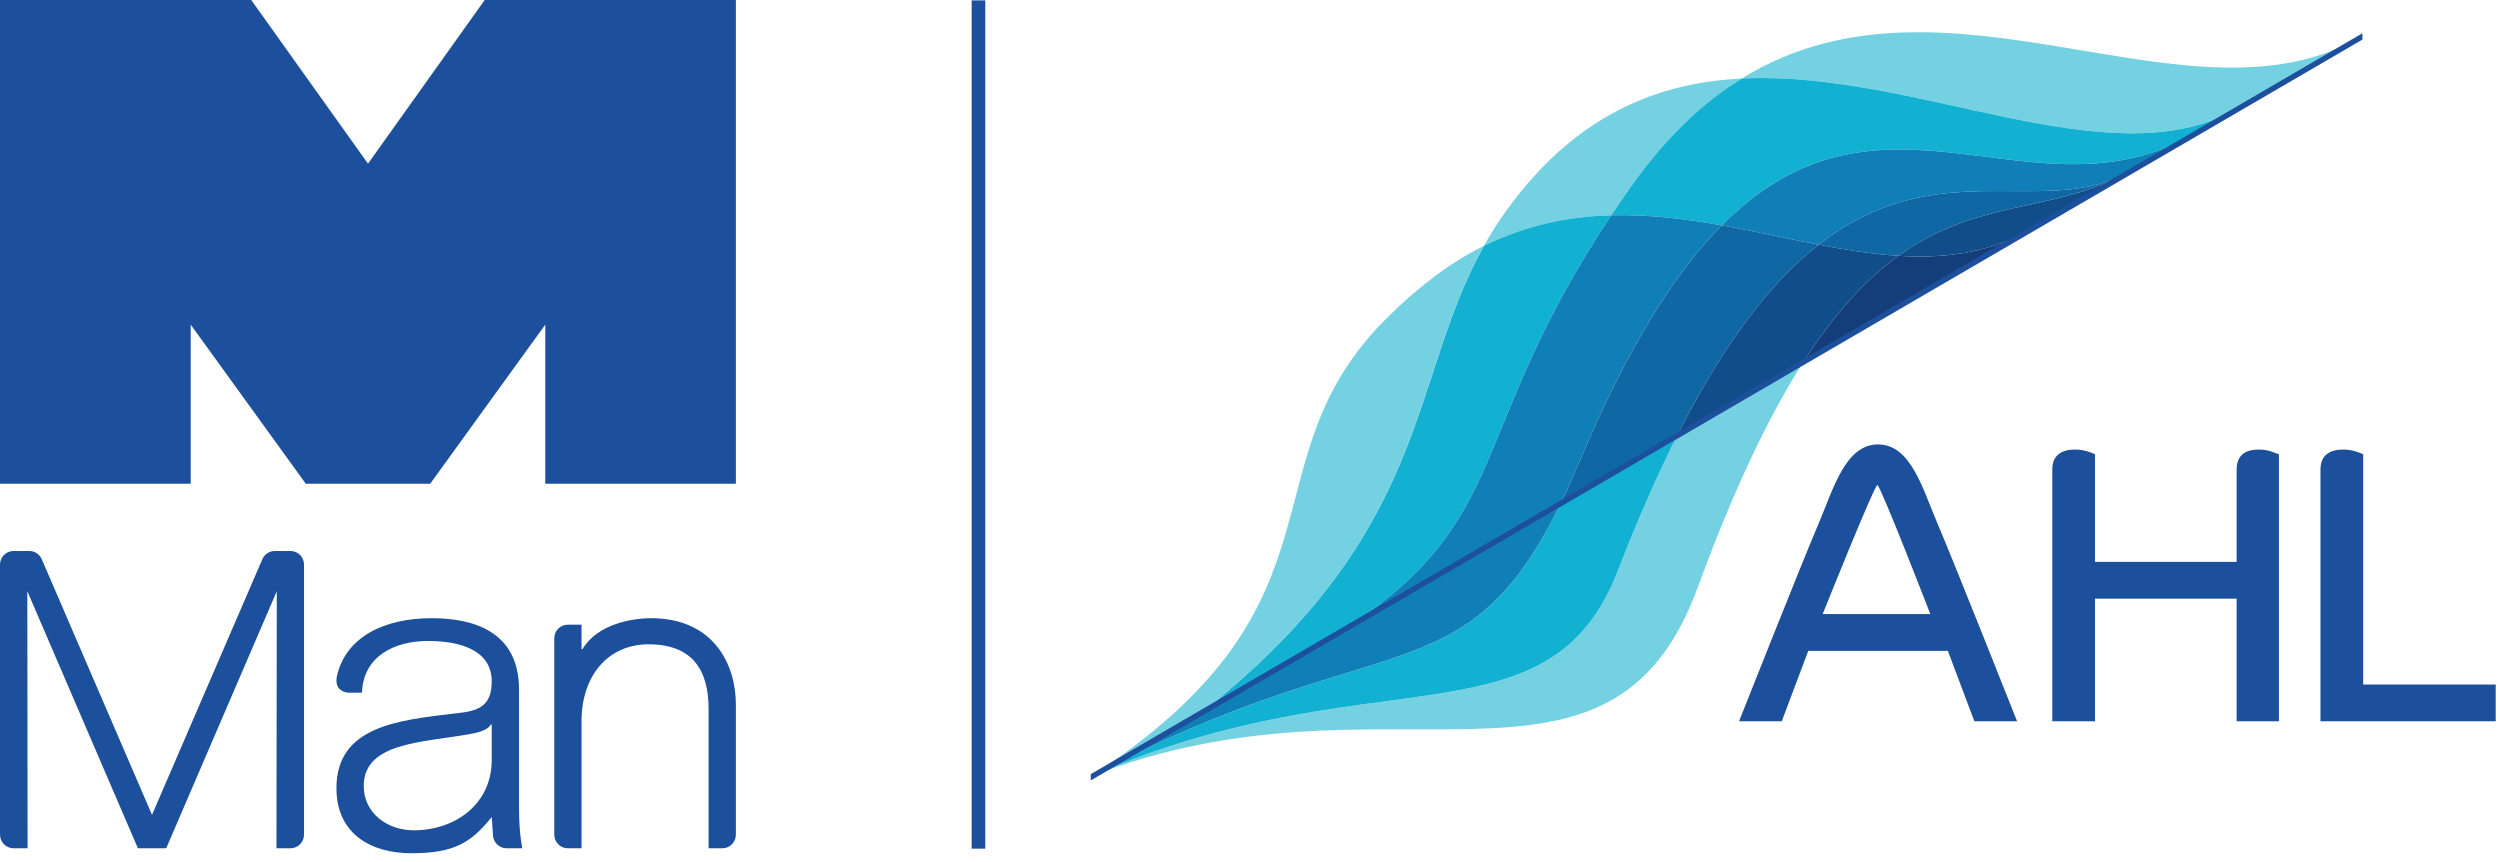 <?xml version="1.0" encoding="UTF-8" standalone="no"?>
<!DOCTYPE svg PUBLIC "-//W3C//DTD SVG 1.1//EN" "http://www.w3.org/Graphics/SVG/1.1/DTD/svg11.dtd">
<svg xmlns="http://www.w3.org/2000/svg" xmlns:xl="http://www.w3.org/1999/xlink" version="1.1" preserveAspectRatio="xMinYMin" viewBox="0 0 293 101" width="293pt" height="101pt" xmlns:dc="http://purl.org/dc/elements/1.1/">
  <defs/>
  <g>
    <title>Canvas 1</title>
    <g>
      <title>Layer 1</title>
      <path d="M 115.475 99.461 L 113.876 99.461 L 113.876 .044 L 115.475 .044 L 115.475 99.461" fill="#1c4f9c"/>
      <path d="M 30.766 65.496 C 31.019 64.954 31.573 64.575 32.211 64.575 L 34.039 64.575 C 34.92 64.575 35.632 65.293 35.632 66.172 L 35.632 97.81 C 35.632 98.702 34.92 99.418 34.039 99.418 L 32.401 99.418 L 32.439 69.292 L 19.477 99.418 L 16.164 99.418 L 3.203 69.292 L 3.234 99.418 L 1.592 99.418 C .71 99.418 0 98.702 0 97.81 L 0 66.172 C 0 65.293 .71 64.575 1.592 64.575 L 3.424 64.575 C 4.066 64.575 4.619 64.954 4.875 65.496 L 17.816 95.5 L 30.766 65.496 M 66.555 73.214 L 68.156 73.214 L 68.156 76.078 L 68.267 76.078 C 70.063 73.065 74.266 72.451 76.28 72.451 C 83.651 72.451 86.245 77.878 86.245 82.57 L 86.245 97.81 C 86.245 98.702 85.537 99.418 84.664 99.418 L 83.048 99.418 L 83.048 83.077 C 83.048 78.605 81.206 75.512 76.025 75.512 C 71.369 75.512 68.318 79.014 68.156 84.141 L 68.156 99.418 L 66.544 99.418 C 65.669 99.418 64.961 98.702 64.961 97.81 L 64.961 74.81 C 64.961 73.929 65.669 73.214 66.544 73.214 M 59.365 99.418 C 58.493 99.418 57.773 98.702 57.773 97.81 L 57.637 95.748 C 55.248 98.707 53.304 100 48.223 100 C 43.348 100 39.431 97.633 39.431 92.38 C 39.431 85.128 46.596 84.401 53.508 83.594 C 56.156 83.344 57.63 82.69 57.63 79.87 C 57.63 76.225 53.991 75.122 50.177 75.122 C 46.16 75.122 42.572 76.951 42.425 81.181 L 40.852 81.181 C 40.852 81.181 39.133 81.165 39.475 79.297 C 40.527 74.535 45.201 72.451 50.58 72.451 C 55.2 72.451 60.831 73.818 60.831 80.833 L 60.831 94.66 C 60.831 97.767 61.213 99.418 61.213 99.418 L 59.365 99.418 M 57.63 84.913 L 57.523 84.913 C 57.117 85.675 55.691 85.925 54.832 86.073 C 49.392 87.035 42.631 87.035 42.631 92.119 C 42.631 95.328 45.425 97.31 48.473 97.31 C 53.406 97.31 57.63 94.204 57.63 89.077 L 57.63 84.913 M 22.352 38.048 L 22.352 56.697 L 0 56.697 L 0 25e-7 L 29.445 25e-7 L 43.13 19.183 L 56.809 25e-7 L 86.245 25e-7 L 86.245 56.697 L 63.906 56.697 L 63.906 38.048 L 50.416 56.697 L 35.84 56.697" fill="#1c4f9c"/>
      <path d="M 191.219 21.774 C 195.309 16.014 199.639 11.977 204.12 9.206 C 194.193 9.706 184.695 13.48 176.655 24.526 C 175.621 25.945 174.72 27.373 173.913 28.815 C 178.913 26.346 183.901 25.365 188.839 25.231 C 189.589 24.107 190.377 22.958 191.219 21.774" fill="#73d1e2"/>
      <path d="M 157.915 73.486 C 177.424 60.721 171.883 50.643 188.84 25.23 C 183.901 25.365 178.912 26.346 173.912 28.814 C 165.048 44.646 167.896 61.975 141.16 83.241" fill="#12b1d2"/>
      <path d="M 276.848 4.224 C 256.752 16.075 228.211 -5.679 204.119 9.206 C 224.549 8.18 246.797 21.025 261.905 12.941" fill="#73d1e2"/>
      <path d="M 191.219 21.774 C 190.377 22.958 189.589 24.107 188.839 25.231 C 193.208 25.11 197.536 25.652 201.792 26.411 C 220.683 7.362 238.451 26.598 257.389 15.575 L 257.389 15.575 L 257.389 15.575 L 261.904 12.941 C 246.796 21.025 224.549 8.18 204.12 9.206 C 199.639 11.977 195.309 16.014 191.219 21.774" fill="#12b1d2"/>
      <path d="M 185.043 54.26 C 190.757 40.656 196.323 31.929 201.793 26.411 C 197.535 25.652 193.208 25.11 188.84 25.23 C 171.881 50.643 177.424 60.721 157.916 73.486 L 182.957 58.909 C 183.644 57.484 184.337 55.94 185.043 54.26" fill="#117fb7"/>
      <path d="M 257.389 15.575 L 257.389 15.575 Z" fill="#73d1e2"/>
      <path d="M 201.793 26.411 C 205.64 27.097 209.432 27.963 213.145 28.677 C 226.816 17.997 238.947 25.348 248.845 20.506 C 249.259 20.294 249.672 20.068 250.085 19.828 L 257.388 15.575 C 238.452 26.599 220.683 7.363 201.793 26.411" fill="#117fb7"/>
      <path d="M 257.389 15.576 L 257.389 15.575 L 257.389 15.576" fill="#73d1e2"/>
      <path d="M 196.611 50.959 C 202.327 39.657 207.851 32.813 213.145 28.677 C 209.432 27.963 205.64 27.098 201.793 26.411 C 196.323 31.929 190.759 40.656 185.044 54.26 C 184.336 55.94 183.643 57.484 182.957 58.908" fill="#0f67a3"/>
      <path d="M 189.623 66.872 C 181.508 87.876 160.807 76.537 127.837 90.997 C 162.5 77.403 188.624 97.138 198.971 68.854 C 203.255 57.147 207.432 48.555 211.396 42.351 L 196.609 50.96 C 194.332 55.477 191.959 60.825 189.623 66.872" fill="#73d1e2"/>
      <path d="M 250.085 19.828 L 249.947 19.908 C 249.993 19.881 250.04 19.855 250.085 19.828" fill="#73d1e2"/>
      <path d="M 249.601 20.11 C 249.717 20.044 249.833 19.977 249.947 19.908 L 250.084 19.827 C 249.672 20.068 249.26 20.294 248.845 20.506 C 249.1 20.381 249.349 20.25 249.601 20.11" fill="#73d1e2"/>
      <path d="M 249.947 19.908 C 249.833 19.977 249.717 20.044 249.601 20.11" fill="#73d1e2"/>
      <path d="M 248.845 20.505 C 238.947 25.348 226.816 17.997 213.145 28.677 C 216.321 29.287 219.441 29.791 222.491 29.98 C 231.667 23.372 240.247 24.917 248.845 20.505" fill="#0f67a3"/>
      <path d="M 211.397 42.351 C 215.211 36.41 218.896 32.569 222.491 29.98 C 219.441 29.792 216.321 29.289 213.145 28.677 C 207.851 32.813 202.325 39.657 196.611 50.959" fill="#114d8a"/>
      <path d="M 189.623 66.872 C 191.959 60.825 194.332 55.477 196.609 50.96 L 182.957 58.908 C 171.635 82.248 161.891 72.911 127.837 90.997 C 160.807 76.537 181.508 87.876 189.623 66.872" fill="#12b1d2"/>
      <rect x="237.441" y="27.172" width=".017" height=".017" fill="#73d1e2"/>
      <path d="M 237.441 27.19 L 237.44 27.19 Z" fill="#73d1e2"/>
      <path d="M 127.836 90.998 C 161.892 72.911 171.633 82.247 182.957 58.908" fill="#117fb7"/>
      <path d="M 249.6 20.11 C 249.351 20.251 249.099 20.381 248.845 20.505 C 240.247 24.919 231.667 23.372 222.491 29.98 C 227.699 30.304 232.704 29.714 237.441 27.19" fill="#114d8a"/>
      <rect x="243.393" y="23.706" width=".017" height=".017" fill="#73d1e2"/>
      <path d="M 222.491 29.981 C 218.895 32.57 215.211 36.409 211.396 42.351 L 237.44 27.19 C 232.704 29.714 227.699 30.304 222.491 29.981" fill="#143e7a"/>
      <path d="M 262.132 55.053 C 262.132 53.477 262.997 52.689 264.727 52.689 C 265.283 52.689 265.777 52.766 266.212 52.921 C 266.644 53.075 266.937 53.184 267.092 53.245 L 267.092 84.535 L 262.132 84.535 L 262.132 70.165 L 245.536 70.165 L 245.536 84.535 L 240.529 84.535 L 240.529 55.053 C 240.529 54.25 240.761 53.656 241.224 53.268 C 241.688 52.882 242.336 52.689 243.171 52.689 C 243.697 52.689 244.184 52.758 244.632 52.897 C 245.08 53.037 245.381 53.153 245.536 53.245 L 245.536 65.854 L 262.132 65.854 L 262.132 55.053" fill="#1c4f9c"/>
      <path d="M 271.959 55.053 C 271.959 54.25 272.191 53.656 272.655 53.268 C 273.117 52.882 273.768 52.689 274.603 52.689 C 275.127 52.689 275.613 52.758 276.061 52.898 C 276.509 53.037 276.812 53.153 276.965 53.246 L 276.965 80.225 L 292.496 80.225 L 292.496 84.535 L 271.959 84.535 L 271.959 55.053" fill="#1c4f9c"/>
      <path d="M 220.028 56.853 C 219.667 56.853 213.62 71.969 213.62 71.969 L 226.233 71.969 C 226.233 71.969 220.388 56.853 220.028 56.853 M 220.109 52.086 C 223.995 52.086 225.379 57.43 227.088 61.391 C 228.816 65.396 236.403 84.536 236.403 84.536 L 231.396 84.536 L 228.291 76.284 L 211.927 76.284 L 208.821 84.536 L 203.815 84.536 C 203.815 84.536 211.403 65.396 213.129 61.391 C 214.839 57.43 216.223 52.086 220.109 52.086" fill="#1c4f9c"/>
      <path d="M 173.912 28.814 C 170.156 30.669 166.444 33.414 162.641 37.169 C 145.377 54.216 159.392 70.443 127.918 90.949 L 141.161 83.241 C 167.895 61.975 165.048 44.646 173.912 28.814" fill="#73d1e2"/>
      <path d="M 127.836 91.466 L 127.836 90.728 L 276.872 3.899 L 276.872 4.64 L 127.836 91.466" fill="#1c4f9c"/>
    </g>
  </g>
</svg>
